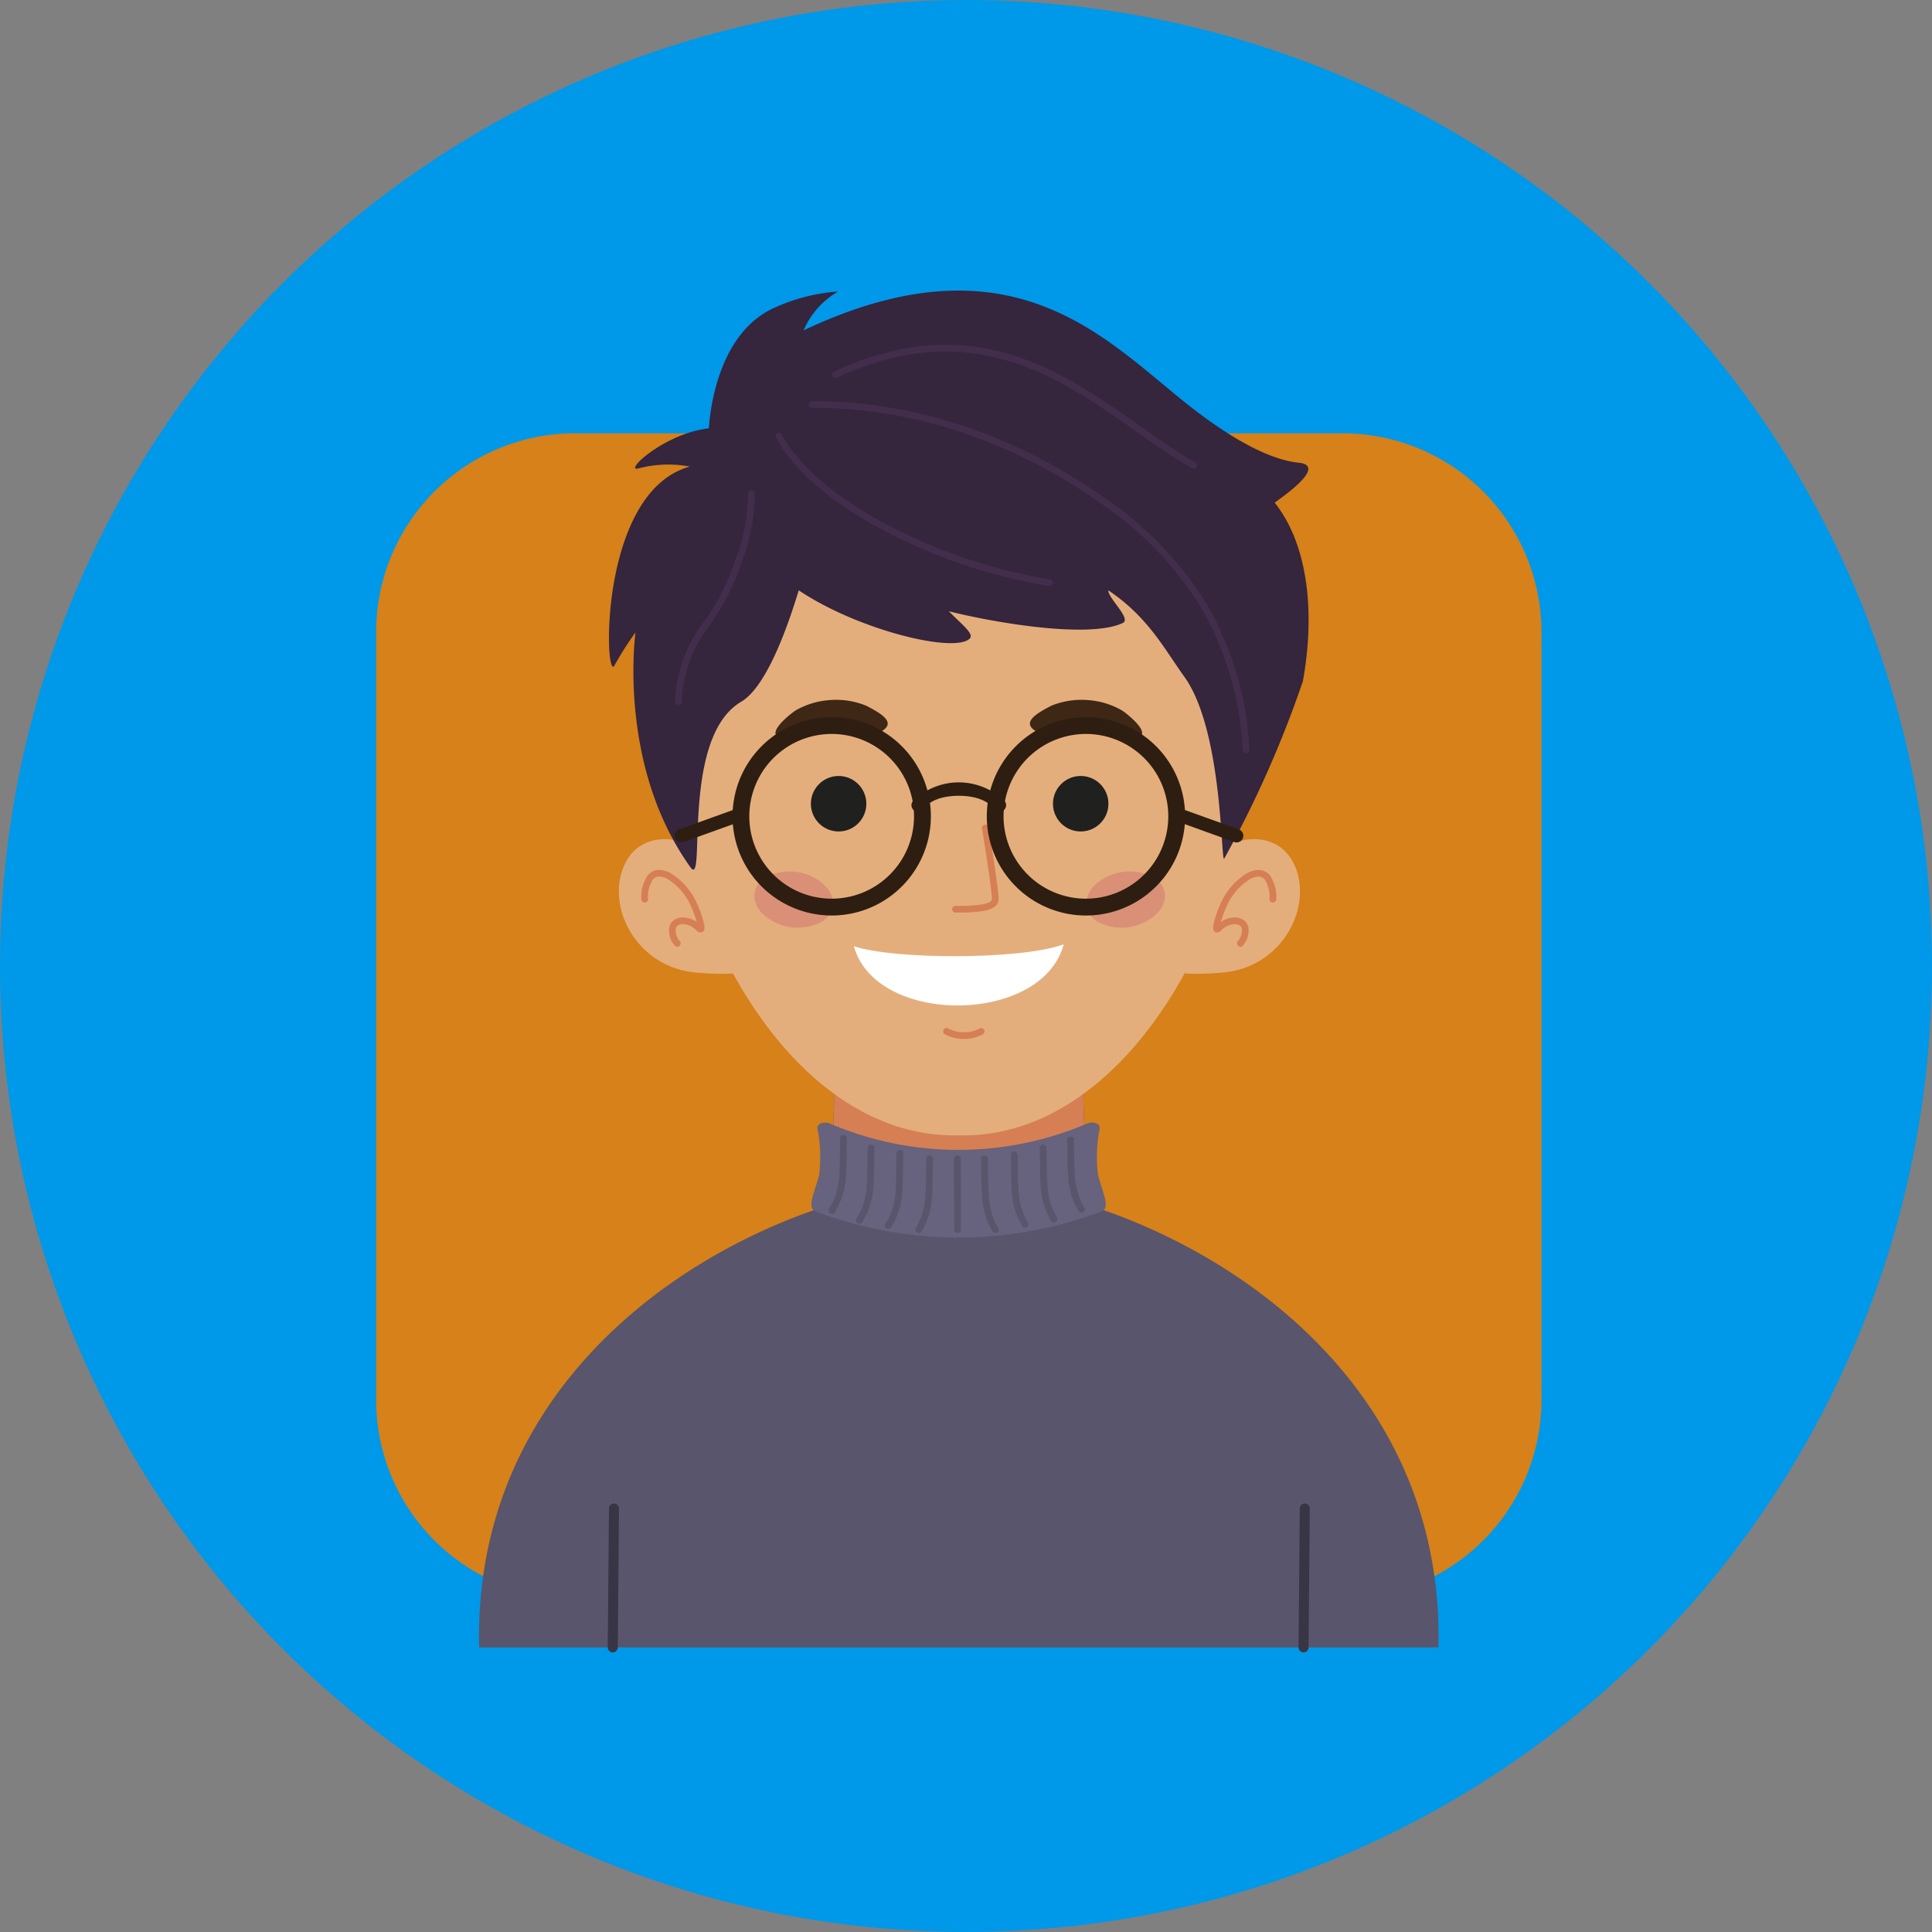<svg xmlns="http://www.w3.org/2000/svg" xmlns:xlink="http://www.w3.org/1999/xlink" width="113" height="113" viewBox="0 0 113 113">
  <rect x="0" y="0" width="113" height="113" fill="#808080" stroke="none"/>
  <defs>
    <clipPath id="clip-path">
      <rect id="Rectángulo_344554" data-name="Rectángulo 344554" width="68.156" height="79.647" fill="none"/>
    </clipPath>
  </defs>
  <g id="Grupo_1013500" data-name="Grupo 1013500" transform="translate(-180 -7993)">
    <circle id="Elipse_5222" data-name="Elipse 5222" cx="56.5" cy="56.5" r="56.5" transform="translate(180 7993)" fill="#0098e8"/>
    <g id="Grupo_944415" data-name="Grupo 944415" transform="translate(202 8010)">
      <g id="Grupo_944414" data-name="Grupo 944414" clip-path="url(#clip-path)">
        <path id="Trazado_697146" data-name="Trazado 697146" d="M11.6,21.114H56.559a11.631,11.631,0,0,1,11.6,11.6V77.673a11.63,11.63,0,0,1-11.6,11.6H11.6A11.631,11.631,0,0,1,0,77.673V32.711a11.631,11.631,0,0,1,11.6-11.6" transform="translate(0 -12.769)" fill="#d68119" fill-rule="evenodd"/>
        <path id="Trazado_697147" data-name="Trazado 697147" d="M43.284,147.261H15.229C14.9,132.916,25.942,124.587,35.42,121.48a48.755,48.755,0,0,0,.572-9.194H50.576a48.755,48.755,0,0,0,.572,9.194c9.478,3.108,20.515,11.436,20.191,25.781Z" transform="translate(-9.206 -67.907)" fill="#58556c" fill-rule="evenodd"/>
        <path id="Trazado_697148" data-name="Trazado 697148" d="M40.356,81.961c-.068-.75-3.137-1.637-4.159.818s.818,5.932,4.3,6.2,2.454-.341,2.454-.341Z" transform="translate(-21.721 -49.088)" fill="#e4ae7c" fill-rule="evenodd"/>
        <path id="Trazado_697149" data-name="Trazado 697149" d="M121.306,81.961c.068-.75,3.136-1.637,4.159.818s-.818,5.932-4.295,6.2-2.455-.341-2.455-.341Z" transform="translate(-71.71 -49.088)" fill="#e4ae7c" fill-rule="evenodd"/>
        <path id="Trazado_697150" data-name="Trazado 697150" d="M82.287,120.292c-3.157,6.039-11.288,6.669-14.779.232.092-1.316.121-2.556.127-3.512h14.54c0,.9.032,2.05.111,3.28" transform="translate(-40.827 -70.766)" fill="#d67f54" fill-rule="evenodd"/>
        <path id="Trazado_697151" data-name="Trazado 697151" d="M59.962,59.117c-18.091.435-27.225-44.177,0-43.034,27.225-1.143,18.091,43.47,0,43.034" transform="translate(-25.884 -9.713)" fill="#e4ae7c" fill-rule="evenodd"/>
        <path id="Trazado_697152" data-name="Trazado 697152" d="M66.908,72.139a1.621,1.621,0,1,1-2.266.364,1.618,1.618,0,0,1,2.266-.364" transform="translate(-38.907 -43.442)" fill="#20201e" fill-rule="evenodd"/>
        <path id="Trazado_697153" data-name="Trazado 697153" d="M100.829,72.139a1.621,1.621,0,1,0,2.266.364,1.617,1.617,0,0,0-2.266-.364" transform="translate(-60.572 -43.442)" fill="#20201e" fill-rule="evenodd"/>
        <path id="Trazado_697154" data-name="Trazado 697154" d="M59.847,86.552c.923.709.964,1.747.091,2.319a3.025,3.025,0,0,1-3.254-.249c-.923-.709-.964-1.747-.09-2.318a3.025,3.025,0,0,1,3.254.248" transform="translate(-33.845 -51.973)" fill="#da9077" fill-rule="evenodd"/>
        <path id="Trazado_697155" data-name="Trazado 697155" d="M105.813,86.552c-.923.709-.964,1.747-.09,2.319a3.025,3.025,0,0,0,3.254-.249c.923-.709.964-1.747.09-2.318a3.025,3.025,0,0,0-3.254.248" transform="translate(-63.557 -51.973)" fill="#da9077" fill-rule="evenodd"/>
        <path id="Trazado_697156" data-name="Trazado 697156" d="M64.446,60.924c-.06-.026-.121-.051-.182-.075a4.671,4.671,0,0,0-2.07-.269,4.585,4.585,0,0,0-1.933.606c-.293.189-1.435,1.113-1.111,1.454a17.121,17.121,0,0,0,1.6-.654,4.531,4.531,0,0,1,1.492-.2,4,4,0,0,1,1.368.278c.013,0,.1.04.115.048.954.464.868.762,1.518.316,1-.533-.029-1.1-.8-1.505" transform="translate(-35.737 -36.627)" fill="#3f2716" fill-rule="evenodd"/>
        <path id="Trazado_697157" data-name="Trazado 697157" d="M97.949,60.924c.06-.026.121-.051.182-.075a4.672,4.672,0,0,1,2.071-.269,4.588,4.588,0,0,1,1.933.606c.292.189,1.435,1.113,1.111,1.454a17.034,17.034,0,0,1-1.6-.654,4.536,4.536,0,0,0-1.492-.2,4,4,0,0,0-1.368.278c-.013,0-.1.04-.115.048-.954.464-.868.762-1.518.316-1-.533.029-1.1.8-1.505" transform="translate(-58.501 -36.627)" fill="#3f2716" fill-rule="evenodd"/>
        <path id="Trazado_697158" data-name="Trazado 697158" d="M83.924,109.438a.2.2,0,0,1,.2-.337,1.924,1.924,0,0,0,.957.237,1.84,1.84,0,0,0,.939-.236.2.2,0,0,1,.2.334,2.234,2.234,0,0,1-1.142.293,2.317,2.317,0,0,1-1.155-.292" transform="translate(-50.697 -65.965)" fill="#d67f54" fill-rule="evenodd"/>
        <path id="Trazado_697159" data-name="Trazado 697159" d="M85.55,84.234a.2.2,0,1,1,0-.392,9.564,9.564,0,0,0,1.467-.078c.358-.061.62-.158.62-.32,0-.564-.572-4.072-.573-4.082a.2.2,0,1,1,.387-.061c0,.01.579,3.555.579,4.143,0,.413-.4.613-.948.706a9.793,9.793,0,0,1-1.532.084" transform="translate(-51.62 -47.859)" fill="#d67f54" fill-rule="evenodd"/>
        <path id="Trazado_697160" data-name="Trazado 697160" d="M127.548,87.472a.2.2,0,0,1-.392,0,1.908,1.908,0,0,0-.268-1.174.469.469,0,0,0-.365-.182,1.077,1.077,0,0,0-.534.164,3.527,3.527,0,0,0-1.342,1.583,7.391,7.391,0,0,0-.334.91,1.393,1.393,0,0,1,.914-.265.868.868,0,0,1,.422.153.7.7,0,0,1,.264.37,1.286,1.286,0,0,1-.271,1.062.2.2,0,1,1-.325-.218.93.93,0,0,0,.22-.732.306.306,0,0,0-.117-.164.481.481,0,0,0-.232-.081,1.08,1.08,0,0,0-.836.352.419.419,0,0,1-.2.125.214.214,0,0,1-.283-.189l0-.01a.679.679,0,0,1,.006-.229,6.123,6.123,0,0,1,.415-1.238,3.947,3.947,0,0,1,1.508-1.767,1.456,1.456,0,0,1,.735-.215.845.845,0,0,1,.66.326,2.247,2.247,0,0,1,.358,1.421" transform="translate(-74.907 -51.844)" fill="#d67f54" fill-rule="evenodd"/>
        <path id="Trazado_697161" data-name="Trazado 697161" d="M39.647,87.472a.2.2,0,0,1-.392,0,2.248,2.248,0,0,1,.357-1.421.847.847,0,0,1,.66-.326,1.456,1.456,0,0,1,.735.215,3.944,3.944,0,0,1,1.507,1.767,6.128,6.128,0,0,1,.416,1.238.679.679,0,0,1,.006.229l0,.01a.214.214,0,0,1-.283.189.418.418,0,0,1-.2-.125,1.079,1.079,0,0,0-.836-.352.481.481,0,0,0-.233.081.3.3,0,0,0-.116.164.928.928,0,0,0,.22.732.2.2,0,1,1-.325.218,1.286,1.286,0,0,1-.27-1.062.694.694,0,0,1,.263-.37.87.87,0,0,1,.423-.153,1.391,1.391,0,0,1,.913.265,7.383,7.383,0,0,0-.334-.91,3.528,3.528,0,0,0-1.342-1.583,1.075,1.075,0,0,0-.534-.164.468.468,0,0,0-.365.182,1.9,1.9,0,0,0-.269,1.174" transform="translate(-23.74 -51.844)" fill="#d67f54" fill-rule="evenodd"/>
        <path id="Trazado_697162" data-name="Trazado 697162" d="M74.935,10.081c.754.144.655.764-1.544,2.316,2.032,2.561,2.344,6.63,1.65,10.446a63.982,63.982,0,0,1-4.6,10.375c-.2.351-.066-7.5-2.335-10.64-1.151-1.592-2.1-3.478-4.445-5.051-.024.447,1.369,1.665.849,1.911-1.988.937-7.588-.031-10.174-.687.744.766,1.5,1.322,1.219,1.6-.89.874-6.52-.49-10-2.824-.842,2.78-2.032,5.733-3.369,6.519-3.578,2.1-2.018,10.994-2.957,9.688-4.307-5.991-3.221-13.748-3.221-13.748A19.843,19.843,0,0,0,34.788,21.9c-.594,1.236-1-10.134,4.4-11.609a6.791,6.791,0,0,0-3.046.117c-.8.151,1.582-2.067,4.156-2.356.074-1.12.574-5.614,3.861-7.064a10.754,10.754,0,0,1,3.7-.937,4.768,4.768,0,0,0-2.017,2.269c12.026-5.673,17.5.358,22.209,4.138,1.425,1.143,4.442,3.43,6.875,3.62" transform="translate(-20.838 0)" fill="#35253d" fill-rule="evenodd"/>
        <path id="Trazado_697163" data-name="Trazado 697163" d="M58.539,63.12a5.8,5.8,0,1,1-4.1,1.7,5.778,5.778,0,0,1,4.1-1.7m3.406,2.392a4.817,4.817,0,1,0,1.411,3.406,4.8,4.8,0,0,0-1.411-3.406" transform="translate(-31.896 -38.173)" fill="#2e1e11" fill-rule="evenodd"/>
        <path id="Trazado_697164" data-name="Trazado 697164" d="M96.166,63.12a5.8,5.8,0,1,1-4.1,1.7,5.779,5.779,0,0,1,4.1-1.7m3.406,2.392a4.817,4.817,0,1,0,1.411,3.406,4.8,4.8,0,0,0-1.411-3.406" transform="translate(-54.652 -38.173)" fill="#2e1e11" fill-rule="evenodd"/>
        <path id="Trazado_697165" data-name="Trazado 697165" d="M47.863,76.555a.391.391,0,0,1,.264.736l-3.453,1.244a.391.391,0,0,1-.264-.736Z" transform="translate(-26.701 -46.284)" fill="#2e1e11" fill-rule="evenodd"/>
        <path id="Trazado_697166" data-name="Trazado 697166" d="M117.879,77.291a.391.391,0,1,1,.264-.736L121.6,77.8a.391.391,0,0,1-.264.736Z" transform="translate(-71.133 -46.285)" fill="#2e1e11" fill-rule="evenodd"/>
        <path id="Trazado_697167" data-name="Trazado 697167" d="M79.945,74.3a.391.391,0,0,1-.668-.407,3.82,3.82,0,0,1,5.422,0,.391.391,0,0,1-.668.407s-.44-.751-2.043-.751-2.042.749-2.043.751" transform="translate(-47.91 -44.004)" fill="#2e1e11" fill-rule="evenodd"/>
        <path id="Trazado_697168" data-name="Trazado 697168" d="M82.97,96.735c-2.463.915-9.948.9-12.272.11,1.284,4.679,11.024,4.6,12.272-.11" transform="translate(-42.756 -58.503)" fill="#fff" fill-rule="evenodd"/>
        <path id="Trazado_697169" data-name="Trazado 697169" d="M65.486,123.162c-.2-.086-.715-.079-.715.284a8.558,8.558,0,0,1,.1,2.738c-.277,1.053-.743,1.918-.206,2.126a23.642,23.642,0,0,0,16.723,0c.537-.209.071-1.073-.206-2.126a8.558,8.558,0,0,1,.1-2.738c0-.362-.514-.37-.715-.284a19.14,19.14,0,0,1-15.091,0" transform="translate(-38.961 -74.457)" fill="#67627e" fill-rule="evenodd"/>
        <path id="Trazado_697170" data-name="Trazado 697170" d="M34.349,179.791a.293.293,0,1,1,.586,0l-.072,8.117a.293.293,0,0,1-.587,0Z" transform="translate(-20.73 -108.557)" fill="#383546" fill-rule="evenodd"/>
        <path id="Trazado_697171" data-name="Trazado 697171" d="M136.576,179.791a.293.293,0,1,1,.586,0l-.072,8.117a.293.293,0,1,1-.586,0Z" transform="translate(-82.554 -108.557)" fill="#383546" fill-rule="evenodd"/>
        <path id="Trazado_697172" data-name="Trazado 697172" d="M67.671,125.261a.2.2,0,1,1,.39.012c-.009.267-.011.518-.014.771-.006.519-.012,1.045-.064,1.664a4.4,4.4,0,0,1-.61,1.8.2.2,0,1,1-.329-.21,3.971,3.971,0,0,0,.549-1.624c.052-.624.058-1.134.064-1.635,0-.26.006-.519.014-.781" transform="translate(-40.528 -75.64)" fill="#58556c" fill-rule="evenodd"/>
        <path id="Trazado_697173" data-name="Trazado 697173" d="M71.742,126.706a.2.2,0,1,1,.39.012c-.009.267-.011.518-.014.771-.006.519-.012,1.045-.063,1.664a4.4,4.4,0,0,1-.611,1.8.2.2,0,1,1-.329-.21,3.971,3.971,0,0,0,.549-1.624c.052-.624.058-1.134.064-1.635,0-.26.006-.519.014-.781" transform="translate(-42.99 -76.514)" fill="#58556c" fill-rule="evenodd"/>
        <path id="Trazado_697174" data-name="Trazado 697174" d="M76.009,127.494a.2.2,0,1,1,.39.012c-.009.267-.011.519-.014.771-.006.518-.012,1.045-.064,1.664a4.4,4.4,0,0,1-.61,1.8.2.2,0,1,1-.329-.209,3.978,3.978,0,0,0,.549-1.624c.052-.624.058-1.134.063-1.635,0-.26.006-.519.015-.781" transform="translate(-45.57 -76.99)" fill="#58556c" fill-rule="evenodd"/>
        <path id="Trazado_697175" data-name="Trazado 697175" d="M80.408,128.282a.2.2,0,1,1,.39.012c-.009.267-.011.519-.014.771-.006.518-.012,1.045-.064,1.664a4.4,4.4,0,0,1-.61,1.8.2.2,0,0,1-.329-.21,3.971,3.971,0,0,0,.549-1.624c.052-.624.058-1.134.064-1.635,0-.26.006-.518.014-.78" transform="translate(-48.231 -77.467)" fill="#58556c" fill-rule="evenodd"/>
        <path id="Trazado_697176" data-name="Trazado 697176" d="M102.268,125.274a.2.2,0,0,1,.391-.012c.009.262.011.52.014.78.006.5.012,1.011.064,1.635a3.959,3.959,0,0,0,.549,1.623.2.2,0,0,1-.33.21,4.405,4.405,0,0,1-.61-1.8c-.051-.619-.058-1.146-.063-1.664,0-.253-.006-.5-.015-.771" transform="translate(-61.849 -75.641)" fill="#58556c" fill-rule="evenodd"/>
        <path id="Trazado_697177" data-name="Trazado 697177" d="M98.2,126.718a.2.2,0,1,1,.391-.012c.009.262.011.52.014.78.006.5.012,1.011.064,1.635a3.955,3.955,0,0,0,.549,1.623.2.2,0,0,1-.33.21,4.409,4.409,0,0,1-.61-1.8c-.052-.619-.058-1.146-.063-1.664,0-.253-.006-.5-.015-.771" transform="translate(-59.387 -76.514)" fill="#58556c" fill-rule="evenodd"/>
        <path id="Trazado_697178" data-name="Trazado 697178" d="M93.93,127.506a.2.2,0,0,1,.391-.012c.009.262.011.52.014.78.006.5.012,1.011.064,1.635a3.968,3.968,0,0,0,.549,1.624.2.2,0,0,1-.33.21,4.415,4.415,0,0,1-.61-1.8c-.051-.619-.057-1.146-.063-1.665,0-.253-.006-.5-.015-.771" transform="translate(-56.806 -76.99)" fill="#58556c" fill-rule="evenodd"/>
        <path id="Trazado_697179" data-name="Trazado 697179" d="M89.532,128.293a.2.2,0,1,1,.391-.012c.009.262.011.52.014.78.006.5.012,1.012.064,1.635a3.962,3.962,0,0,0,.549,1.624.2.2,0,0,1-.33.21,4.412,4.412,0,0,1-.61-1.8c-.051-.619-.058-1.146-.063-1.664,0-.253-.006-.5-.015-.771" transform="translate(-54.146 -77.466)" fill="#58556c" fill-rule="evenodd"/>
        <path id="Trazado_697180" data-name="Trazado 697180" d="M85.527,128.288a.2.2,0,1,1,.391,0l.009,4.138a.2.2,0,0,1-.39,0Z" transform="translate(-51.724 -77.466)" fill="#58556c" fill-rule="evenodd"/>
        <path id="Trazado_697181" data-name="Trazado 697181" d="M59.081,21.235a.2.2,0,0,1,.345-.186c1.077,2,3.316,3.756,5.9,5.156a31.446,31.446,0,0,0,9.837,3.357.2.2,0,0,1-.054.388,31.875,31.875,0,0,1-9.971-3.4c-2.64-1.432-4.936-3.242-6.054-5.315" transform="translate(-35.717 -12.668)" fill="#432d4c" fill-rule="evenodd"/>
        <path id="Trazado_697182" data-name="Trazado 697182" d="M64.374,16.743a.2.2,0,1,1,0-.392,27.7,27.7,0,0,1,8.765,1.436,31.833,31.833,0,0,1,8.29,4.23,20.423,20.423,0,0,1,5.917,6.124,18.848,18.848,0,0,1,2.547,8.632.2.2,0,0,1-.391.026,18.467,18.467,0,0,0-2.492-8.457A20.039,20.039,0,0,0,81.2,22.337a31.453,31.453,0,0,0-8.188-4.179,27.315,27.315,0,0,0-8.642-1.415" transform="translate(-38.813 -9.889)" fill="#432d4c" fill-rule="evenodd"/>
        <path id="Trazado_697183" data-name="Trazado 697183" d="M67.87,9.914a.2.2,0,1,1-.164-.355c8.045-3.706,13.283-.018,17.8,3.163,1.116.786,2.188,1.541,3.24,2.138a.2.2,0,1,1-.193.34c-1.072-.608-2.15-1.367-3.272-2.158C80.849,9.922,75.71,6.3,67.87,9.914" transform="translate(-40.878 -4.842)" fill="#432d4c" fill-rule="evenodd"/>
        <path id="Trazado_697184" data-name="Trazado 697184" d="M48.5,29.688a.2.2,0,0,1,.391-.02,11.565,11.565,0,0,1-.758,4.026,13.826,13.826,0,0,1-1.979,3.837,7.794,7.794,0,0,0-1.537,4.293.2.2,0,1,1-.39-.006,8.226,8.226,0,0,1,1.619-4.529,13.412,13.412,0,0,0,1.918-3.724,11.169,11.169,0,0,0,.736-3.877" transform="translate(-26.744 -17.83)" fill="#432d4c" fill-rule="evenodd"/>
      </g>
    </g>
  </g>
</svg>
